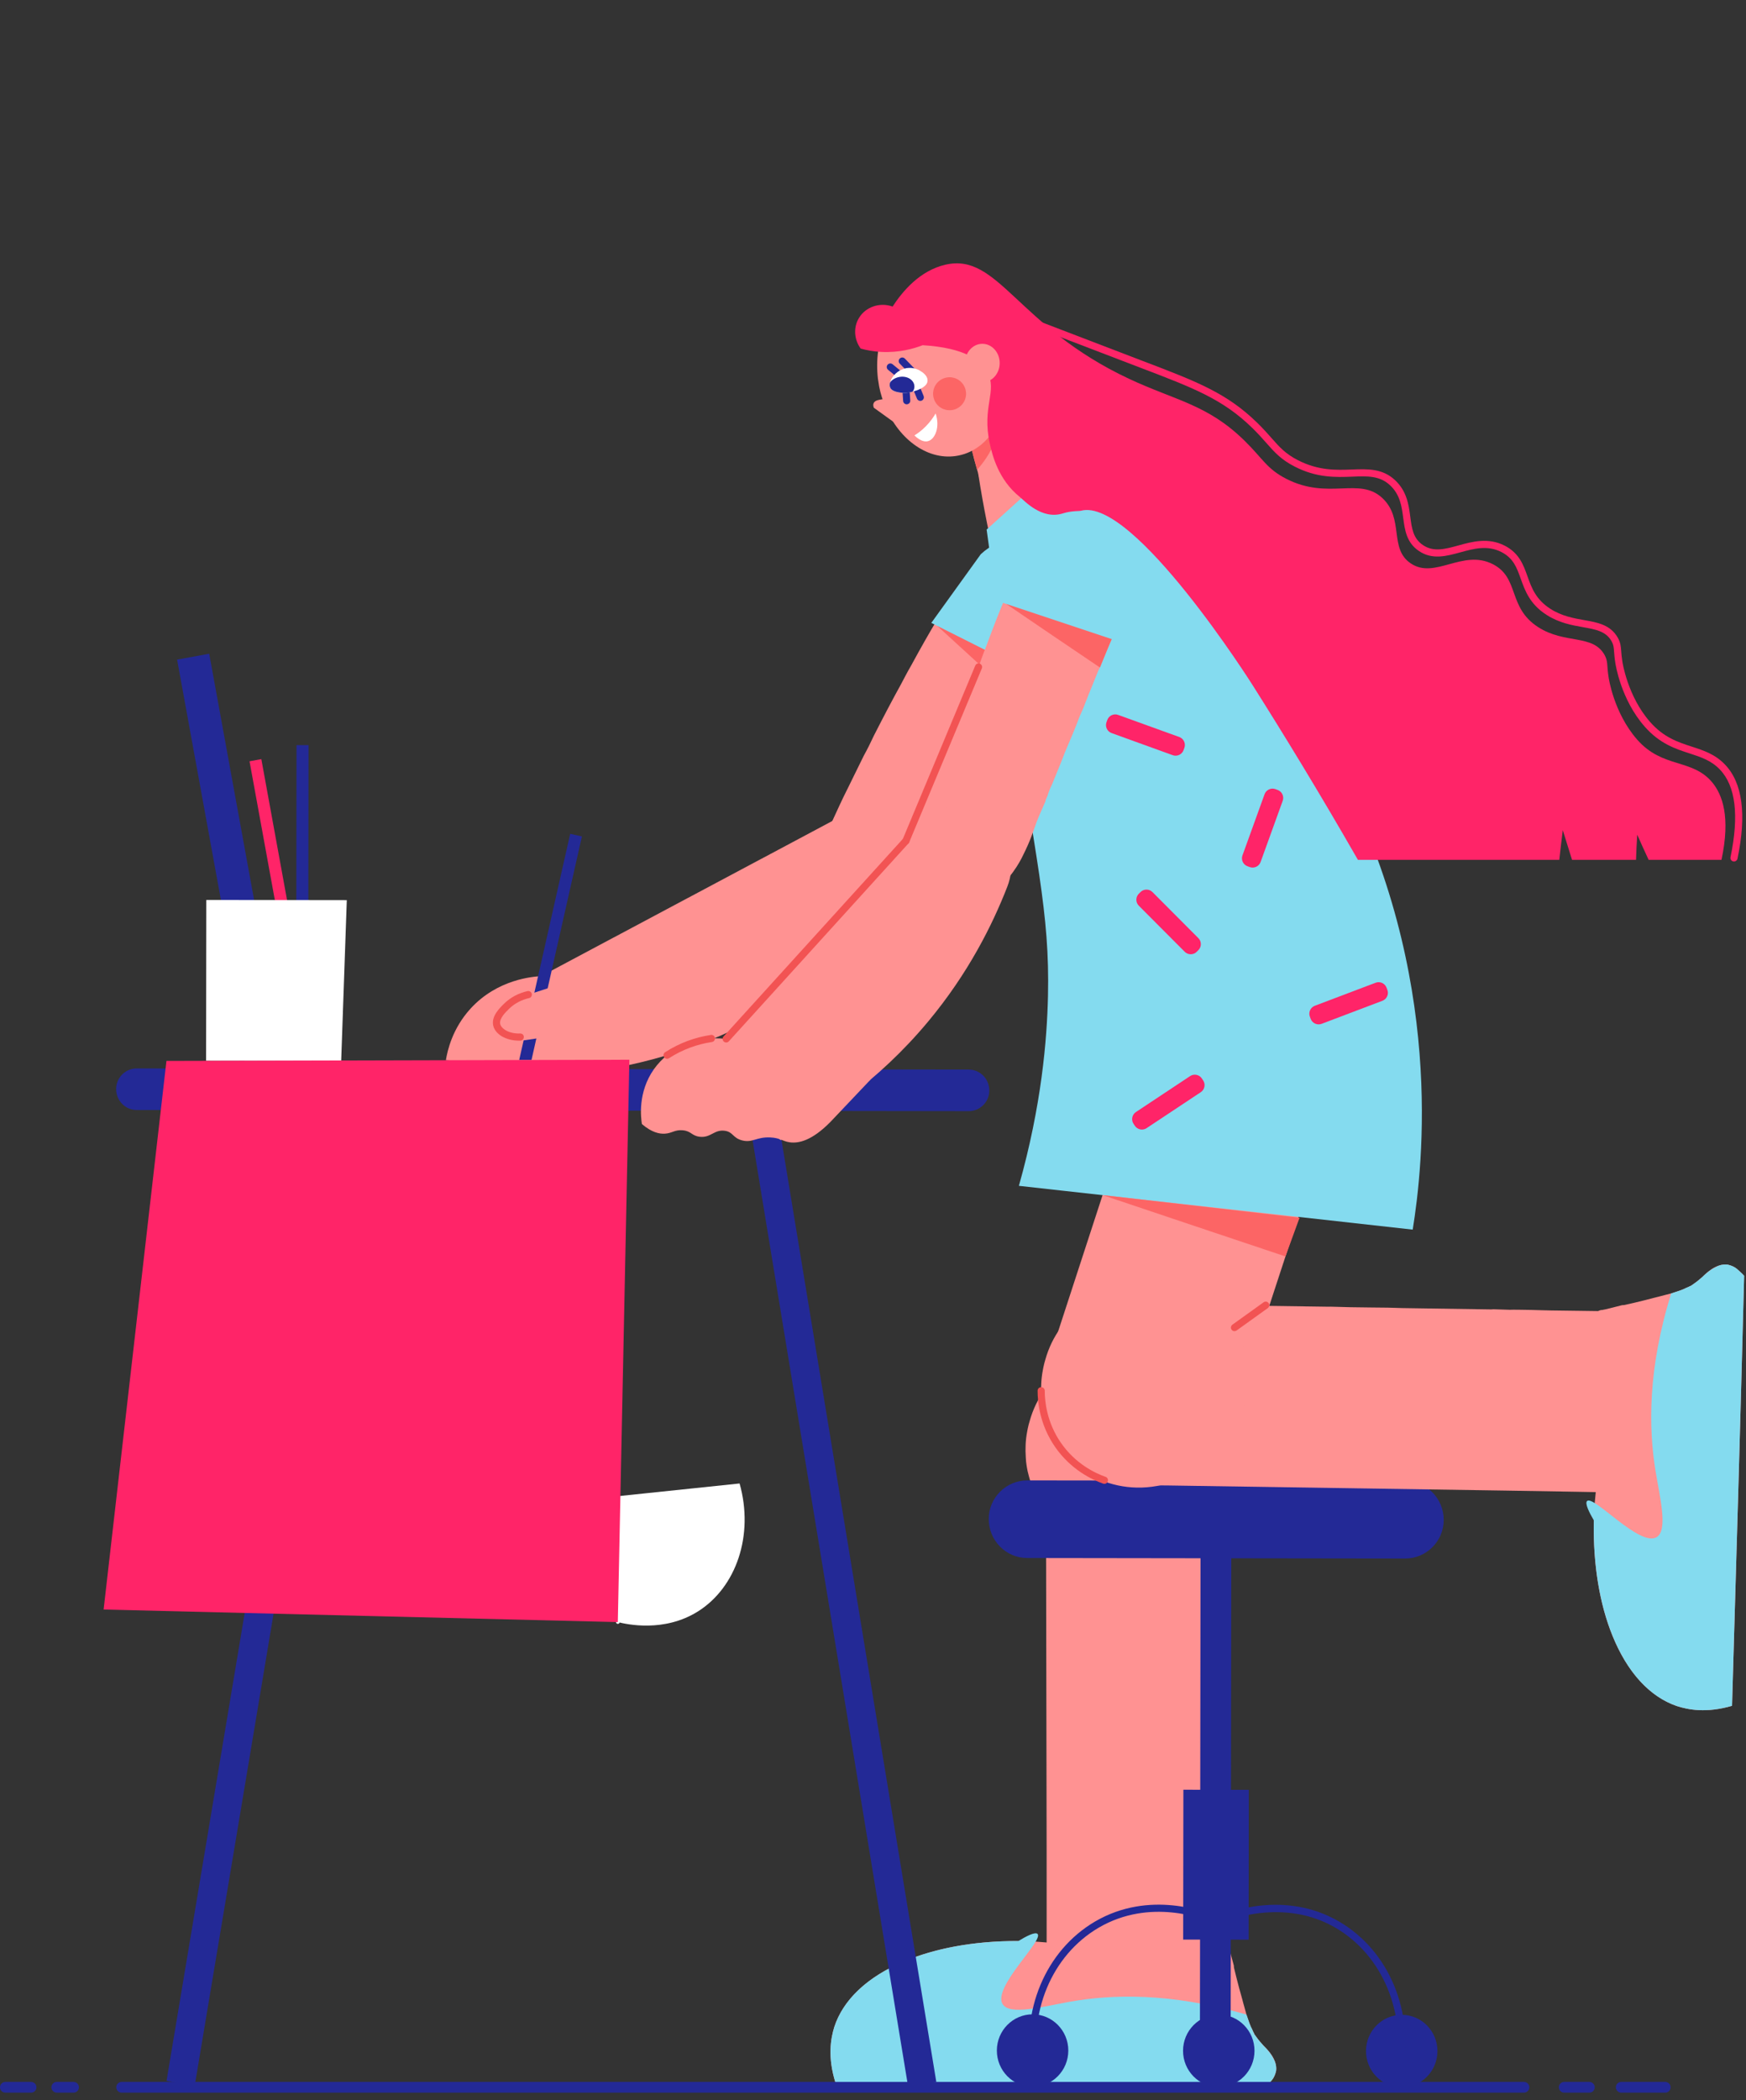 <svg width="247" height="297" viewBox="0 0 247 297" fill="none" xmlns="http://www.w3.org/2000/svg">
<rect x="0" y="0" width="247" height="297" fill="#333333" stroke="none"/>
<g clip-path="url(#clip0_26_524)">
<path d="M174.171 205.556C173.999 206.841 173.642 208.131 173.153 209.354C171.609 213.205 168.45 216.442 164.243 218.041C156.772 220.918 148.748 217.449 146.067 210.27C145.959 210.056 145.882 209.885 145.812 209.679C145.655 209.144 145.5 208.613 145.378 208.084C145.243 207.438 145.146 206.799 145.117 206.173C145.027 204.914 145.077 203.684 145.306 202.486L145.39 202.037C145.461 201.663 145.569 201.296 145.676 200.928C146.131 199.308 146.865 197.782 147.861 196.422C148.63 195.291 149.561 194.266 150.621 193.343C151.945 192.199 153.444 191.284 155.15 190.64C156.983 189.905 158.882 189.609 160.714 189.646C160.793 189.623 160.899 189.642 161.006 189.662C163.897 189.75 166.653 190.74 168.905 192.45C169.231 192.667 169.552 192.922 169.836 193.171C171.058 194.295 172.086 195.655 172.859 197.197C173.157 197.758 173.406 198.387 173.618 199.009C174.079 200.455 174.312 201.932 174.326 203.408C174.347 203.488 174.332 203.564 174.318 203.639L174.219 204.744L174.171 205.556Z" fill="#FF9292"/>
<path d="M123.173 121.273C123.988 124.155 122.115 127.962 118.684 129.44C119.037 129.574 119.433 129.672 119.79 129.766C119.865 129.819 120.026 129.841 120.101 129.893C121.348 129.829 122.91 129.562 124.592 128.776C127.52 127.349 129.274 124.925 129.852 124.063C131.208 122.118 131.637 121.15 132.483 119.583C132.983 118.709 133.567 117.804 134.106 116.936C134.112 116.895 134.124 116.814 134.124 116.814C134.236 116.624 134.391 116.399 134.5 116.209C134.743 115.668 135.016 115.213 135.33 114.764C135.607 114.268 135.927 113.78 136.205 113.284C136.801 112.3 137.305 111.383 137.805 110.509C138.784 108.878 139.751 107.331 140.599 105.763C141.028 105.083 141.346 104.596 141.631 104.059L141.689 103.943C142.007 103.453 142.252 102.914 142.57 102.424C143.121 101.474 143.615 100.638 144.164 99.689C144.264 99.579 144.321 99.464 144.425 99.314C144.431 99.273 144.472 99.279 144.478 99.239C145.349 97.8 146.129 96.389 146.981 95.071C147.124 94.927 147.277 94.743 147.379 94.593C151.21 90.083 152.21 84.087 149.933 79.921C147.469 75.356 135.215 83.377 133.43 86.29C133.43 86.29 132.012 88.391 128.857 94.195C128.365 95.028 127.958 95.836 127.449 96.792C126.33 98.812 125.077 101.187 123.632 104.024C123.15 105.067 122.687 105.988 122.181 106.905L119.895 111.559C119.09 113.132 118.41 114.681 117.689 116.225L117.08 117.579C119.967 117.259 122.501 118.826 123.173 121.273Z" fill="#FF9292"/>
<path d="M132.535 88.47C136.497 92.099 140.423 95.682 144.425 99.316C144.431 99.275 144.472 99.282 144.478 99.241C145.349 97.802 146.129 96.391 146.981 95.073C147.124 94.929 147.277 94.745 147.379 94.595C147.092 94.306 146.765 94.01 146.483 93.68C141.836 91.931 137.182 90.221 132.535 88.47Z" fill="#FC6565"/>
<path d="M131.749 88.093C138.013 91.241 144.278 94.389 150.542 97.537C151.072 93.263 151.605 88.99 152.135 84.717C152.384 81.674 150.986 78.763 148.509 77.223C145.53 75.371 141.485 75.806 138.745 78.383C136.413 81.62 134.081 84.856 131.749 88.093Z" fill="#84DBEF"/>
<path d="M41.903 139.212L43.602 139.214L43.646 105.38L41.947 105.378L41.903 139.212Z" fill="#232996"/>
<path d="M33.893 141.755L38.436 140.927L29.596 92.457L25.053 93.286L33.893 141.755Z" fill="#232996"/>
<path d="M41.374 140.947L43.044 140.642L36.97 107.359L35.3 107.664L41.374 140.947Z" fill="#FF2468"/>
<path d="M173.628 212.074L173.616 213.108L173.592 219.79L173.612 220.38L173.581 223.151L173.622 236.287L173.634 236.801L173.608 239.608L173.618 242.412L173.632 244.884L173.606 246.917L173.63 259.5L173.659 259.792L173.624 262.121C173.661 262.117 173.655 265.143 173.655 265.143L173.638 266.509L173.628 267.948L173.653 274.367L173.659 276.359C171.647 277.564 167.954 279.404 163.003 279.835C155.654 280.477 150.125 277.618 148.062 276.412C148.062 274.493 148.064 272.574 148.064 270.655L148.062 261.762L147.977 214.236L147.961 212.134C147.981 211.12 148.003 210.107 148.024 209.09C153.153 210.09 158.284 211.092 163.413 212.092L166.435 212.062C168.83 212.066 171.231 212.07 173.628 212.074Z" fill="#FF9292"/>
<path d="M180.53 292.842C180.422 293.356 180.239 293.797 179.945 294.165C179.616 294.534 179.322 294.902 178.992 295.196C158.721 295.018 138.45 294.765 118.179 294.512C117.07 290.914 117.505 288.378 118.017 286.686C120.389 279.37 130.587 274.463 144.066 274.51L144.763 274.508C145.864 274.542 147.004 274.612 148.142 274.72C148.326 274.72 148.472 274.757 148.62 274.757C149.427 274.791 150.125 274.9 150.788 274.898C152.549 275.042 153.689 275.077 153.983 275.112C155.929 275.218 159.895 275.357 168.377 275.23C168.663 275.226 169.411 275.311 170.397 275.19C171.698 275.03 172.732 274.639 173.412 274.326C173.581 274.501 173.841 274.83 173.822 275.236C173.887 275.402 173.887 275.548 173.924 275.659C174.183 276.576 174.367 277.386 174.553 278.01C174.553 278.119 174.553 278.267 174.591 278.376C174.591 278.376 175.109 280.578 175.738 282.746C175.85 283.149 175.962 283.627 176.109 284.105C176.184 284.398 176.256 284.655 176.331 284.913C176.627 285.793 176.886 286.564 177.143 287.005C177.216 287.226 177.364 287.483 177.364 287.483C177.4 287.556 177.437 287.593 177.437 287.668C177.546 287.815 177.657 287.961 177.729 288.07C178.062 288.548 178.43 288.95 178.723 289.281C179.2 289.758 180.71 291.151 180.53 292.842Z" fill="#FF9292"/>
<path d="M180.53 292.842C180.422 293.356 180.239 293.797 179.945 294.165C179.616 294.534 179.322 294.902 178.992 295.196C158.721 295.018 138.45 294.765 118.179 294.512C117.07 290.914 117.505 288.378 118.017 286.686C119.294 282.752 122.74 279.586 127.766 277.445C132.133 275.562 137.748 274.485 144.066 274.51C145.147 273.85 146.451 273.161 146.783 273.512C147.653 274.43 140.422 281.027 141.823 283.412C142.813 285.097 147.57 283.77 151.303 283.105C157.202 282.05 165.522 281.749 176.327 284.915C176.623 285.795 176.882 286.566 177.139 287.007C177.214 287.228 177.36 287.485 177.36 287.485C177.396 287.558 177.433 287.595 177.433 287.67C177.541 287.815 177.653 287.963 177.725 288.072C178.058 288.55 178.426 288.952 178.719 289.283C179.014 289.576 179.677 290.236 180.12 291.081C180.417 291.593 180.601 292.181 180.53 292.842Z" fill="#84DBEF"/>
<path d="M193.242 290.064C193.238 292.894 195.498 295.194 198.288 295.198C201.079 295.202 203.345 292.91 203.349 290.079C203.353 287.248 201.093 284.949 198.302 284.947C195.513 284.941 193.246 287.232 193.242 290.064Z" fill="#232996"/>
<path d="M145.314 220.343L198.782 220.416C201.779 220.42 204.235 217.971 204.237 214.973C204.241 211.899 201.793 209.444 198.796 209.44L145.328 209.368C142.331 209.364 139.877 211.813 139.873 214.811C139.869 217.883 142.317 220.339 145.314 220.343Z" fill="#232996"/>
<path d="M169.749 287.771L174.097 287.776L174.187 218.669L169.838 218.663L169.749 287.771Z" fill="#232996"/>
<path d="M197.894 293.605C197.521 293.542 197.345 293.277 197.398 293.001C199.012 284.756 195.638 276.586 189.001 272.675C181.57 268.291 173.533 271.601 172.645 271.989C172.386 272.105 172.092 271.985 171.979 271.73C171.866 271.473 171.983 271.175 172.238 271.064C173.771 270.39 181.813 267.262 189.515 271.801C196.521 275.93 200.089 284.527 198.392 293.194C198.343 293.436 198.131 293.605 197.894 293.605Z" fill="#232996"/>
<path d="M167.361 290.028C167.357 292.858 169.617 295.157 172.408 295.159C175.199 295.163 177.465 292.871 177.469 290.04C177.473 287.21 175.213 284.911 172.422 284.909C169.63 284.907 167.365 287.197 167.361 290.028Z" fill="#232996"/>
<path d="M146.471 293.536C146.235 293.536 146.02 293.368 145.975 293.128C144.3 284.457 147.889 275.869 154.907 271.756C162.611 267.244 170.65 270.388 172.184 271.064C172.441 271.177 172.555 271.475 172.443 271.73C172.329 271.987 172.024 272.103 171.777 271.989C170.32 271.35 162.699 268.364 155.417 272.629C148.772 276.524 145.374 284.682 146.967 292.93C147.02 293.206 146.84 293.473 146.569 293.524C146.534 293.534 146.502 293.536 146.471 293.536Z" fill="#232996"/>
<path d="M151.129 290.007C151.125 292.838 148.861 295.131 146.069 295.127C143.278 295.123 141.018 292.826 141.022 289.995C141.026 287.166 143.293 284.874 146.083 284.876C148.873 284.878 151.133 287.176 151.129 290.007Z" fill="#232996"/>
<path d="M167.379 274.307L176.637 274.32L176.666 253.126L167.408 253.114L167.379 274.307Z" fill="#232996"/>
<path d="M83.82 151.527C90.358 150.622 99.555 148.433 109.138 142.794C116.754 138.31 122.287 133.019 126.096 128.632C128.128 126.29 128.715 123.037 127.606 120.217C126.368 117.073 123.227 114.995 119.745 115.044C105.344 122.714 90.943 130.387 76.544 138.057C75.461 138.108 70.376 138.462 66.556 142.655C63.994 145.466 63.296 148.582 63.076 149.94C69.99 150.468 76.906 150.999 83.82 151.527Z" fill="#FF9292"/>
<path d="M194.195 125.102C194.758 126.413 195.435 128.399 195.66 130.897C195.878 133.344 195.581 135.381 195.271 136.76C186.289 136.865 177.309 136.97 168.327 137.075C161.554 128.243 153.345 115.573 146.947 99.053C142.279 86.996 139.767 75.97 138.384 66.962C140.969 65.494 145.118 63.379 146.103 64.492C146.261 64.67 146.352 64.947 146.31 65.376C152.849 71.644 159.657 78.747 166.492 86.755C177.939 100.171 187.016 113.264 194.195 125.102Z" fill="#FF9292"/>
<path d="M163.572 184.388L164.606 184.416L171.283 184.553L171.872 184.543L174.64 184.62L187.768 184.802L188.285 184.798L191.088 184.874L193.891 184.91L196.362 184.936L198.394 184.996L210.97 185.185L211.263 185.163L213.59 185.237C213.588 185.201 216.613 185.258 216.613 185.258L217.978 185.298L219.418 185.333L225.834 185.418L227.825 185.446C228.995 187.478 230.771 191.203 231.119 196.165C231.635 203.527 228.687 209.007 227.444 211.052C225.526 211.017 223.608 210.985 221.689 210.952L212.8 210.805L165.3 210.084L163.199 210.066C163.16 210.031 163.419 194.608 163.419 194.608L163.44 191.586L163.543 184.944L163.572 184.388Z" fill="#FF9292"/>
<path d="M244.411 178.851C244.923 178.969 245.363 179.159 245.725 179.459C246.087 179.794 246.449 180.094 246.738 180.428C246.216 200.702 245.622 220.975 245.025 241.247C241.411 242.294 238.884 241.815 237.202 241.276C229.929 238.78 225.198 228.495 225.474 215.015L225.484 214.317C225.537 213.216 225.627 212.078 225.755 210.94C225.757 210.756 225.798 210.611 225.8 210.462C225.849 209.654 225.969 208.958 225.98 208.299C226.153 206.537 226.206 205.4 226.249 205.106C226.388 203.161 226.593 199.195 226.611 190.709C226.611 190.424 226.708 189.677 226.605 188.689C226.467 187.384 226.093 186.345 225.794 185.659C225.971 185.492 226.306 185.237 226.712 185.264C226.878 185.201 227.026 185.203 227.135 185.169C228.058 184.926 228.867 184.754 229.495 184.58C229.603 184.582 229.752 184.584 229.862 184.547C229.862 184.547 232.074 184.066 234.25 183.474C234.654 183.369 235.134 183.268 235.613 183.128C235.909 183.059 236.166 182.988 236.425 182.92C237.311 182.639 238.086 182.394 238.529 182.143C238.749 182.071 239.008 181.93 239.008 181.93C239.084 181.894 239.12 181.859 239.193 181.859C239.341 181.751 239.49 181.643 239.602 181.571C240.083 181.247 240.494 180.887 240.828 180.598C241.307 180.126 242.724 178.642 244.411 178.851Z" fill="#FF9292"/>
<path d="M244.412 178.851C244.923 178.969 245.363 179.159 245.724 179.459C246.087 179.794 246.449 180.094 246.738 180.428C246.216 200.702 245.622 220.975 245.025 241.246C241.411 242.294 238.883 241.817 237.202 241.276C233.293 239.932 230.186 236.432 228.13 231.367C226.324 226.968 225.343 221.333 225.472 215.015C224.831 213.92 224.165 212.604 224.521 212.28C225.455 211.426 231.925 218.77 234.332 217.41C236.032 216.45 234.788 211.667 234.185 207.922C233.232 202.003 233.069 193.677 236.417 182.922C237.303 182.641 238.078 182.396 238.521 182.145C238.741 182.074 239 181.932 239 181.932C239.075 181.896 239.112 181.861 239.185 181.861C239.332 181.753 239.482 181.645 239.594 181.574C240.075 181.249 240.485 180.89 240.82 180.6C241.117 180.31 241.789 179.659 242.639 179.232C243.161 178.942 243.75 178.767 244.412 178.851Z" fill="#84DBEF"/>
<path d="M195.267 136.755L184.753 168.845L184.033 171.068L181.85 177.695L180.026 183.258L177.786 190.15L175.13 198.371L174.181 201.314L174.008 201.77C173.952 201.847 162.944 198.22 162.944 198.22L148.046 193.377C148.028 193.338 149.527 188.801 149.527 188.801L155.979 169.015L156.473 167.497C156.511 167.497 159.642 157.908 159.642 157.908L165.202 140.952C167.044 136.889 168.865 132.824 170.707 128.743L189.913 135.009L195.267 136.755Z" fill="#FF9292"/>
<path d="M176.384 196.887C176.213 198.173 175.856 199.463 175.364 200.685C173.82 204.537 170.664 207.774 166.455 209.373C158.986 212.25 150.959 208.78 148.278 201.602C148.173 201.388 148.094 201.218 148.024 201.011C147.867 200.477 147.712 199.944 147.59 199.416C147.457 198.77 147.357 198.13 147.329 197.505C147.238 196.248 147.289 195.015 147.518 193.818L147.602 193.369C147.673 192.995 147.781 192.628 147.887 192.26C148.342 190.64 149.075 189.115 150.073 187.754C150.842 186.623 151.772 185.598 152.833 184.674C154.157 183.531 155.656 182.616 157.362 181.972C159.194 181.237 161.093 180.94 162.926 180.978C163.005 180.955 163.111 180.974 163.217 180.994C166.109 181.082 168.865 182.074 171.117 183.782C171.443 184.001 171.763 184.254 172.047 184.503C173.27 185.629 174.298 186.986 175.071 188.529C175.368 189.09 175.617 189.719 175.83 190.341C176.291 191.786 176.524 193.264 176.536 194.74C176.556 194.82 176.544 194.895 176.528 194.971L176.429 196.075L176.384 196.887Z" fill="#FF9292"/>
<path d="M150.757 72.366C148.252 77.816 144.588 79.887 142.444 78.387C142.103 78.178 141.058 77.36 140.375 74.571L140.318 74.457C140.395 74.38 140.053 73.166 140.014 73.091C140.014 73.053 139.863 72.579 139.655 71.781L139.598 71.534C139.351 70.547 139.008 69.198 138.572 67.698C138.476 67.281 138.345 66.844 138.229 66.427C138.211 66.35 138.192 66.293 138.173 66.237C138.06 65.838 137.945 65.401 137.831 65.002C137.376 63.255 136.959 61.585 136.635 60.273C136.578 60.16 136.522 60.008 136.522 59.874C136.388 59.437 136.256 59.059 136.18 58.66L138.458 56.38L139.996 54.919C140.034 55.032 140.13 55.032 140.148 55.109C140.469 55.469 140.736 55.85 141.097 56.192C141.115 56.231 141.115 56.269 141.192 56.344C141.383 56.704 141.573 56.99 141.761 57.293C141.969 57.617 142.177 57.957 142.368 58.281C143.203 59.63 144.019 60.978 144.816 62.287C145.158 62.8 145.5 63.332 145.783 63.883C147.093 66.046 148.422 68.156 149.693 70.281C150.073 70.923 150.415 71.626 150.757 72.366Z" fill="#FF9292"/>
<path d="M19.332 156.983L137.044 157.144C138.643 157.146 139.951 155.84 139.953 154.242C139.955 152.578 138.651 151.268 137.052 151.266L19.34 151.104C17.742 151.102 16.433 152.407 16.431 154.007C16.427 155.671 17.734 156.981 19.332 156.983Z" fill="#232996"/>
<path d="M128.471 295.125L132.457 294.441L109.812 156.695L105.828 157.381L128.471 295.125Z" fill="#232996"/>
<path d="M27.544 294.987L23.559 294.291L46.564 156.608L50.548 157.304L27.544 294.987Z" fill="#232996"/>
<path d="M144.138 167.707C162.707 169.772 181.279 171.835 199.851 173.899C201.295 164.912 204.435 137.94 189.474 109.247C176.39 84.156 156.654 71.543 148.426 66.891C145.476 69.559 142.525 72.227 139.575 74.893C140.177 79.336 141.179 86.563 142.538 95.476C146.597 122.134 148.515 128.968 148.254 140.859C148.114 147.051 147.349 156.336 144.138 167.707Z" fill="#84DBEF"/>
<path d="M137.707 119.175C138.928 121.91 137.617 125.945 134.434 127.899C134.8 127.982 135.209 128.023 135.575 128.063C135.656 128.104 135.82 128.104 135.901 128.144C137.125 127.901 138.633 127.413 140.184 126.396C142.878 124.563 144.268 121.914 144.717 120.976C145.779 118.857 146.067 117.838 146.679 116.166C147.048 115.229 147.497 114.252 147.906 113.312C147.906 113.272 147.906 113.191 147.906 113.191C147.987 112.986 148.11 112.743 148.191 112.539C148.355 111.968 148.56 111.478 148.805 110.99C149.009 110.46 149.254 109.929 149.458 109.401C149.907 108.341 150.276 107.363 150.643 106.425C151.38 104.672 152.117 103 152.73 101.33C153.057 100.595 153.302 100.067 153.506 99.496L153.547 99.375C153.792 98.844 153.956 98.273 154.203 97.743C154.612 96.725 154.98 95.826 155.389 94.808C155.47 94.686 155.512 94.563 155.593 94.401C155.593 94.361 155.634 94.361 155.634 94.32C156.287 92.771 156.862 91.263 157.515 89.836C157.637 89.672 157.76 89.47 157.841 89.306C160.987 84.294 161.117 78.217 158.268 74.419C155.174 70.255 144.195 79.948 142.845 83.085C142.845 83.085 141.74 85.368 139.449 91.565C139.082 92.462 138.796 93.318 138.426 94.336C137.609 96.496 136.707 99.025 135.684 102.041C135.356 103.142 135.028 104.12 134.66 105.098L133.063 110.031C132.491 111.703 132.039 113.332 131.548 114.964L131.139 116.391C133.96 115.662 136.69 116.848 137.707 119.175Z" fill="#FF9292"/>
<path d="M142.277 85.368C146.716 88.393 151.115 91.377 155.597 94.401C155.597 94.361 155.638 94.361 155.638 94.32C156.291 92.772 156.866 91.263 157.519 89.836C157.641 89.672 157.764 89.47 157.845 89.306C157.519 89.061 157.153 88.816 156.827 88.528C151.977 87.462 147.127 86.435 142.277 85.368Z" fill="#FC6565"/>
<path d="M141.445 85.109C148.096 87.328 154.745 89.547 161.397 91.763C161.311 87.458 161.224 83.152 161.14 78.846C160.951 75.8 159.149 73.118 156.477 71.948C153.263 70.541 149.322 71.551 146.981 74.494C145.135 78.032 143.29 81.571 141.445 85.109Z" fill="#84DBEF"/>
<path d="M110.423 161.23C116.271 158.171 124.193 153.005 131.311 144.46C136.968 137.669 140.391 130.819 142.499 125.404C143.623 122.512 143.078 119.251 141.083 116.972C138.857 114.429 135.199 113.535 131.937 114.758C120.967 126.841 110 138.924 99.031 151.005L110.423 161.23Z" fill="#FF9292"/>
<path d="M90.807 158.969C92.206 160.173 93.298 160.371 94.033 160.332C95.071 160.278 95.451 159.75 96.578 159.851C97.796 159.96 97.835 160.622 98.96 160.763C100.553 160.967 101.026 159.707 102.53 159.92C103.741 160.09 103.638 160.936 104.99 161.282C106.461 161.659 107.006 160.765 108.983 160.863C110.372 160.93 110.698 161.4 111.7 161.547C112.973 161.733 114.852 161.331 117.478 158.667C119.371 156.673 121.261 154.679 123.15 152.685C116.344 150.768 109.536 148.849 102.728 146.931C98.677 146.439 94.741 148.066 92.515 151.203C90.182 154.497 90.674 158.13 90.807 158.969Z" fill="#FF9292"/>
<path d="M75.178 223.4C79.253 225.402 83.327 227.404 87.402 229.405C88.667 229.724 93.962 230.901 98.743 227.892C104.15 224.488 106.692 217.118 104.627 209.801C96.601 210.64 88.572 211.479 80.544 212.317C78.756 216.011 76.967 219.706 75.178 223.4Z" fill="white"/>
<path d="M87.4 229.659C87.252 229.654 87.143 229.538 87.147 229.398L87.679 212.956C87.683 212.821 87.796 212.711 87.932 212.711C88.08 212.716 88.189 212.833 88.185 212.973L87.653 229.414C87.651 229.552 87.537 229.659 87.4 229.659Z" fill="white"/>
<path d="M29.154 150.027L48.266 150.053C48.531 142.47 48.796 134.887 49.061 127.304C42.436 127.296 35.811 127.286 29.185 127.278C29.174 134.858 29.164 142.444 29.154 150.027Z" fill="white"/>
<path d="M186.963 144.796L195.571 141.535C196.186 141.302 196.497 140.608 196.264 139.995L196.146 139.677C195.913 139.061 195.219 138.75 194.605 138.983L185.998 142.243C185.382 142.476 185.071 143.171 185.304 143.784L185.423 144.102C185.653 144.717 186.348 145.029 186.963 144.796Z" fill="#FF2468"/>
<path d="M161.101 128.088L167.6 134.607C168.064 135.073 168.825 135.073 169.29 134.61L169.531 134.371C169.996 133.907 169.998 133.146 169.533 132.681L163.033 126.16C162.57 125.694 161.809 125.694 161.344 126.158L161.103 126.399C160.638 126.861 160.636 127.621 161.101 128.088Z" fill="#FF2468"/>
<path d="M178.333 121.91L181.461 113.25C181.685 112.63 181.362 111.942 180.743 111.719L180.424 111.603C179.806 111.381 179.116 111.703 178.894 112.322L175.765 120.982C175.542 121.6 175.864 122.29 176.483 122.512L176.803 122.628C177.423 122.851 178.11 122.527 178.333 121.91Z" fill="#FF2468"/>
<path d="M166.832 104.233L158.175 101.104C157.558 100.879 156.868 101.203 156.645 101.822L156.53 102.142C156.307 102.761 156.629 103.449 157.248 103.673L165.904 106.804C166.522 107.027 167.212 106.704 167.434 106.086L167.55 105.765C167.773 105.146 167.448 104.457 166.832 104.233Z" fill="#FF2468"/>
<path d="M162.201 159.551L169.872 154.462C170.421 154.097 170.57 153.352 170.209 152.805L170.021 152.521C169.656 151.972 168.911 151.823 168.363 152.185L160.692 157.273C160.144 157.638 159.994 158.383 160.356 158.932L160.544 159.216C160.909 159.763 161.654 159.916 162.201 159.551Z" fill="#FF2468"/>
<path d="M136.917 51.629C137.08 50.227 138.235 49.208 139.498 49.356C140.761 49.504 141.654 50.759 141.489 52.162C141.326 53.565 140.171 54.583 138.908 54.435C137.645 54.289 136.754 53.032 136.917 51.629Z" fill="#FF9292"/>
<path d="M73.448 149.913C74.029 149.911 74.609 149.911 75.19 149.909C77.568 139.371 79.945 128.833 82.321 118.294L80.664 117.92C78.258 128.584 75.852 139.249 73.448 149.913Z" fill="#232996"/>
<path d="M81.422 146.055C77.883 146.576 74.344 147.098 70.805 147.618C70.644 147.566 69.257 147.09 68.758 145.648C68.365 144.513 68.677 143.223 69.559 142.337C72.92 141.249 76.281 140.161 79.642 139.073C80.237 141.402 80.83 143.729 81.422 146.055Z" fill="#FF9292"/>
<path d="M102.73 147.435C102.609 147.435 102.487 147.391 102.389 147.304C102.181 147.114 102.167 146.796 102.354 146.59L127.785 118.575C127.975 118.367 128.295 118.357 128.499 118.538C128.707 118.73 128.721 119.047 128.536 119.255L103.104 147.27C103.003 147.382 102.868 147.435 102.73 147.435Z" fill="#F25353"/>
<path d="M128.161 119.422C128.096 119.422 128.032 119.409 127.965 119.381C127.708 119.273 127.584 118.979 127.693 118.719L137.964 94.138C138.074 93.879 138.363 93.753 138.626 93.867C138.883 93.974 139.006 94.269 138.898 94.528L128.626 119.11C128.546 119.306 128.359 119.422 128.161 119.422Z" fill="#F25353"/>
<path d="M94.369 149.739C94.203 149.739 94.041 149.658 93.944 149.509C93.792 149.274 93.859 148.962 94.094 148.808C95.101 148.158 96.18 147.618 97.301 147.203C98.351 146.817 99.446 146.535 100.561 146.367C100.854 146.321 101.095 146.517 101.136 146.792C101.177 147.07 100.987 147.327 100.71 147.367C99.665 147.525 98.636 147.788 97.651 148.152C96.597 148.541 95.585 149.047 94.642 149.658C94.559 149.713 94.464 149.739 94.369 149.739Z" fill="#F25353"/>
<path d="M73.446 147.176C71.607 147.176 70.079 146.304 69.779 145.065C69.462 143.735 70.684 142.551 71.344 141.914C72.226 141.059 73.361 140.454 74.624 140.167C74.895 140.112 75.17 140.276 75.231 140.547C75.291 140.82 75.122 141.092 74.85 141.155C73.768 141.4 72.799 141.916 72.048 142.64C71.536 143.136 70.581 144.059 70.765 144.827C70.931 145.517 72.064 146.227 73.582 146.16C73.92 146.174 74.096 146.373 74.102 146.653C74.11 146.931 73.889 147.164 73.61 147.172C73.555 147.176 73.499 147.176 73.446 147.176Z" fill="#F25353"/>
<path d="M141.761 57.291C141.761 58.791 141.514 60.577 140.734 62.476C140.032 64.184 139.084 65.494 138.229 66.425C138.211 66.348 138.192 66.291 138.173 66.235C138.06 65.836 137.945 65.399 137.831 65C137.376 63.253 136.959 61.583 136.635 60.271C136.578 60.158 136.522 60.006 136.522 59.872C136.388 59.435 136.256 59.057 136.18 58.658L138.458 56.379L139.996 54.917C140.034 55.03 140.13 55.03 140.148 55.107C140.469 55.468 140.736 55.848 141.097 56.19C141.115 56.229 141.115 56.267 141.192 56.342C141.383 56.702 141.571 56.988 141.761 57.291Z" fill="#FC6565"/>
<path d="M142.185 51.105C143.468 57.484 140.473 63.48 135.569 64.429C131.421 65.257 127.214 62.267 125.253 57.522C124.884 56.642 124.57 55.686 124.374 54.678C124.364 54.615 124.193 53.541 124.193 53.541C123.889 50.832 124.256 48.275 125.247 46.17C126.425 43.613 128.462 41.761 131.008 41.255L131.546 41.168C135.838 40.642 140.097 44.142 141.748 49.391C141.936 49.945 142.058 50.51 142.185 51.105Z" fill="#FF9292"/>
<path d="M128.464 60.921C128.017 60.678 127.569 60.433 127.122 60.19C125.955 59.348 124.788 58.506 123.62 57.666C123.552 57.49 123.487 57.235 123.594 57.008C123.78 56.611 124.376 56.536 124.615 56.502C125.28 56.403 126.263 56.129 127.71 55.385C127.961 57.229 128.211 59.075 128.464 60.921Z" fill="#FF9292"/>
<path d="M132.359 58.474C133.016 60.417 132.273 62.103 131.303 62.385C130.411 62.644 129.458 61.676 129.363 61.579C129.826 61.291 130.393 60.88 130.968 60.297C131.607 59.65 132.056 58.998 132.359 58.474Z" fill="white"/>
<path d="M127.626 53.789C127.514 53.789 127.4 53.753 127.307 53.674L125.631 52.299C125.415 52.121 125.382 51.803 125.561 51.587C125.739 51.372 126.059 51.338 126.273 51.516L127.948 52.891C128.165 53.069 128.197 53.386 128.019 53.603C127.918 53.727 127.775 53.789 127.626 53.789Z" fill="#232996"/>
<path d="M129.126 53.101C128.995 53.101 128.863 53.05 128.762 52.947L127.279 51.419C127.085 51.218 127.088 50.899 127.291 50.702C127.491 50.508 127.811 50.514 128.007 50.715L129.491 52.243C129.685 52.443 129.68 52.763 129.478 52.959C129.381 53.053 129.252 53.101 129.126 53.101Z" fill="#232996"/>
<path d="M128.268 57.178C128.003 57.178 127.781 56.971 127.764 56.706L127.687 55.53C127.667 55.251 127.879 55.01 128.157 54.992C128.491 54.937 128.679 55.186 128.695 55.462L128.772 56.638C128.793 56.917 128.579 57.158 128.303 57.176C128.291 57.178 128.279 57.178 128.268 57.178Z" fill="#232996"/>
<path d="M130.192 56.696C129.992 56.696 129.806 56.577 129.723 56.383L129.296 55.338C129.191 55.079 129.315 54.785 129.573 54.678C129.836 54.571 130.125 54.698 130.233 54.955L130.66 56C130.765 56.259 130.642 56.553 130.382 56.66C130.319 56.684 130.255 56.696 130.192 56.696Z" fill="#232996"/>
<path d="M125.912 54.751C126.034 55.186 126.612 55.411 127.25 55.504C127.72 55.585 128.218 55.577 128.577 55.512L128.778 55.476C128.897 55.453 129.019 55.431 129.132 55.37C130.127 55.148 131.227 54.575 131.214 53.832C131.247 53.328 130.823 52.826 130.223 52.478C129.75 52.15 129.144 52.01 128.568 52.032C128.319 52.036 128.118 52.073 127.885 52.156C127.845 52.164 127.612 52.247 127.612 52.247C126.726 52.615 126.081 53.397 125.917 54.089C125.84 54.348 125.836 54.557 125.912 54.751Z" fill="white"/>
<path d="M132.139 56.48C132.576 57.692 133.914 58.318 135.126 57.88C136.338 57.443 136.962 56.105 136.526 54.893C136.089 53.68 134.751 53.055 133.539 53.492C132.327 53.931 131.7 55.269 132.139 56.48Z" fill="#FC6565"/>
<path d="M125.912 54.751C126.034 55.186 126.612 55.411 127.25 55.504C127.72 55.585 128.218 55.577 128.577 55.512L128.778 55.476C128.897 55.453 129.019 55.431 129.132 55.37C129.328 55.085 129.399 54.783 129.34 54.462C129.195 53.66 128.268 53.123 127.226 53.312C126.665 53.413 126.18 53.708 125.917 54.089C125.84 54.348 125.836 54.557 125.912 54.751Z" fill="#232996"/>
<path d="M174.638 188.26C174.483 188.26 174.326 188.187 174.228 188.049C174.065 187.823 174.116 187.505 174.344 187.343L178.76 184.175C178.982 184.015 179.3 184.059 179.466 184.292C179.628 184.519 179.577 184.837 179.349 184.999L174.934 188.166C174.842 188.227 174.742 188.26 174.638 188.26Z" fill="#F25353"/>
<path d="M156.236 209.854C156.182 209.854 156.123 209.843 156.068 209.825C154.486 209.268 151.494 207.855 149.266 204.645C147.102 201.527 146.783 198.318 146.785 196.685C146.785 196.404 147.012 196.179 147.291 196.179C147.571 196.179 147.797 196.406 147.797 196.685C147.795 198.201 148.089 201.177 150.095 204.066C152.163 207.041 154.936 208.351 156.405 208.866C156.668 208.958 156.805 209.248 156.713 209.511C156.641 209.723 156.447 209.854 156.236 209.854Z" fill="#F25353"/>
<path d="M243.531 121.602H233.226C232.675 120.424 232.143 119.247 231.613 118.051C231.538 119.247 231.48 120.424 231.443 121.602H222.39C221.952 120.215 221.516 118.81 221.081 117.405C220.911 118.81 220.739 120.197 220.587 121.602H192.098C186.556 111.937 181.489 103.677 177.274 97.012C177.274 96.994 160.363 70.239 152.922 72.233C152.637 72.308 151.613 72.215 150.34 72.613C147.353 73.549 144.886 70.777 144.286 70.298C141.2 67.832 140.367 64.29 140.024 62.747C138.855 57.462 141.15 55.34 139.669 52.619C138.79 51.006 136.589 49.192 130.525 48.822C129.244 49.318 127.198 49.899 124.678 49.771C123.56 49.715 122.572 49.524 121.754 49.297C120.806 47.988 120.71 46.259 121.528 44.949C122.458 43.411 124.45 42.708 126.273 43.354C127.659 41.227 130.107 38.265 133.769 37.429C141.248 35.72 143.867 46.144 159.714 53.569C166.358 56.682 170.837 57.196 176.074 62.342C178.618 64.83 179.208 66.31 181.959 67.715C187.938 70.771 192.285 67.393 195.548 70.429C198.7 73.373 196.441 77.569 199.571 79.676C202.987 81.992 206.916 77.607 211.188 79.79C215.003 81.745 213.256 85.903 217.602 88.695C221.38 91.126 225.308 89.662 226.979 92.605C227.511 93.555 227.283 94.031 227.568 95.814C227.568 95.814 228.27 100.808 231.611 104.606C235.217 108.707 239.373 107.245 242.22 110.644C243.645 112.375 244.841 115.488 243.531 121.602Z" fill="#FF2468"/>
<path d="M245.304 121.838C245.269 121.838 245.235 121.834 245.2 121.828C244.925 121.771 244.751 121.502 244.808 121.229C246.04 115.32 245.532 111.148 243.301 108.827C242.064 107.541 240.646 107.082 239.006 106.549C237.031 105.909 234.798 105.182 232.675 102.769C229.272 98.903 228.54 93.925 228.509 93.715C228.403 93.057 228.369 92.569 228.337 92.168C228.291 91.516 228.264 91.188 227.981 90.682C227.179 89.271 225.743 89.016 223.921 88.695C222.344 88.413 220.555 88.097 218.772 86.95C216.415 85.437 215.733 83.526 215.13 81.842C214.575 80.284 214.094 78.939 212.398 78.073C210.421 77.063 208.473 77.599 206.591 78.114C204.635 78.652 202.615 79.207 200.73 77.925C198.965 76.737 198.731 74.949 198.505 73.223C198.292 71.621 198.076 69.966 196.645 68.628C195.183 67.265 193.461 67.322 191.298 67.413C188.958 67.5 186.308 67.599 183.173 65.996C181.224 65.002 180.302 63.958 179.134 62.636C178.592 62.022 177.976 61.326 177.166 60.535C172.995 56.453 168.853 54.874 161.334 52.008L160.977 51.872C157.297 50.469 153.527 49.022 149.613 47.52C144.365 45.504 138.859 43.389 132.967 41.152C132.706 41.053 132.574 40.761 132.673 40.5C132.772 40.239 133.063 40.103 133.324 40.206C139.217 42.443 144.727 44.559 149.976 46.575C153.889 48.077 157.657 49.524 161.336 50.927L161.691 51.061C169.338 53.976 173.549 55.581 177.872 59.81C178.708 60.626 179.337 61.338 179.889 61.964C181.03 63.255 181.854 64.186 183.631 65.093C186.534 66.577 189.041 66.484 191.259 66.401C193.471 66.318 195.565 66.241 197.335 67.889C199.033 69.472 199.286 71.395 199.506 73.089C199.723 74.733 199.909 76.152 201.299 77.087C202.807 78.107 204.435 77.658 206.324 77.138C208.299 76.593 210.533 75.982 212.863 77.17C214.915 78.223 215.511 79.889 216.085 81.502C216.66 83.109 217.252 84.771 219.32 86.099C220.933 87.136 222.617 87.433 224.1 87.698C226.016 88.037 227.827 88.358 228.863 90.186C229.256 90.891 229.294 91.395 229.346 92.091C229.375 92.47 229.409 92.931 229.511 93.565C229.519 93.622 230.235 98.468 233.432 102.102C235.37 104.306 237.376 104.955 239.316 105.588C241.012 106.138 242.615 106.658 244.025 108.123C246.508 110.703 247.103 115.181 245.798 121.436C245.747 121.675 245.539 121.838 245.304 121.838Z" fill="#FF2468"/>
<path d="M141.422 51.344C141.422 52.846 140.324 54.065 138.97 54.065C137.617 54.065 136.517 52.846 136.517 51.344C136.517 49.842 137.615 48.623 138.97 48.623C140.324 48.623 141.422 49.842 141.422 51.344Z" fill="#FF9292"/>
<path d="M14.658 227.627C38.905 228.219 63.153 228.813 87.4 229.405C87.946 202.896 88.491 176.383 89.035 149.873C67.206 149.927 45.377 149.984 23.547 150.041C20.585 175.903 17.622 201.764 14.658 227.627Z" fill="#FF2468"/>
<path d="M235.579 295.955H229.349C228.93 295.955 228.59 295.614 228.59 295.196C228.59 294.777 228.93 294.437 229.349 294.437H235.579C235.998 294.437 236.338 294.777 236.338 295.196C236.338 295.614 235.998 295.955 235.579 295.955Z" fill="#232996"/>
<path d="M224.841 295.955H221.281C220.862 295.955 220.522 295.614 220.522 295.196C220.522 294.777 220.862 294.437 221.281 294.437H224.841C225.259 294.437 225.6 294.777 225.6 295.196C225.6 295.614 225.259 295.955 224.841 295.955Z" fill="#232996"/>
<path d="M215.589 295.955H17.208C16.789 295.955 16.449 295.614 16.449 295.196C16.449 294.777 16.789 294.437 17.208 294.437H215.589C216.008 294.437 216.348 294.777 216.348 295.196C216.348 295.614 216.008 295.955 215.589 295.955Z" fill="#232996"/>
<path d="M10.407 295.955H8.033C7.614 295.955 7.274 295.614 7.274 295.196C7.274 294.777 7.614 294.437 8.033 294.437H10.407C10.826 294.437 11.165 294.777 11.165 295.196C11.165 295.614 10.826 295.955 10.407 295.955Z" fill="#232996"/>
<path d="M4.397 295.955H0.759C0.34 295.955 0 295.614 0 295.196C0 294.777 0.34 294.437 0.759 294.437H4.397C4.816 294.437 5.156 294.777 5.156 295.196C5.156 295.614 4.816 295.955 4.397 295.955Z" fill="#232996"/>
<path d="M183.845 172.213C183.179 174.04 182.513 175.865 181.848 177.693C173.232 174.806 164.596 171.92 155.978 169.015C165.267 170.082 174.555 171.146 183.845 172.213Z" fill="#FC6565"/>
</g>
<defs>
<clipPath id="clip0_26_524">
<rect width="247" height="297" fill="white"/>
</clipPath>
</defs>
</svg>
